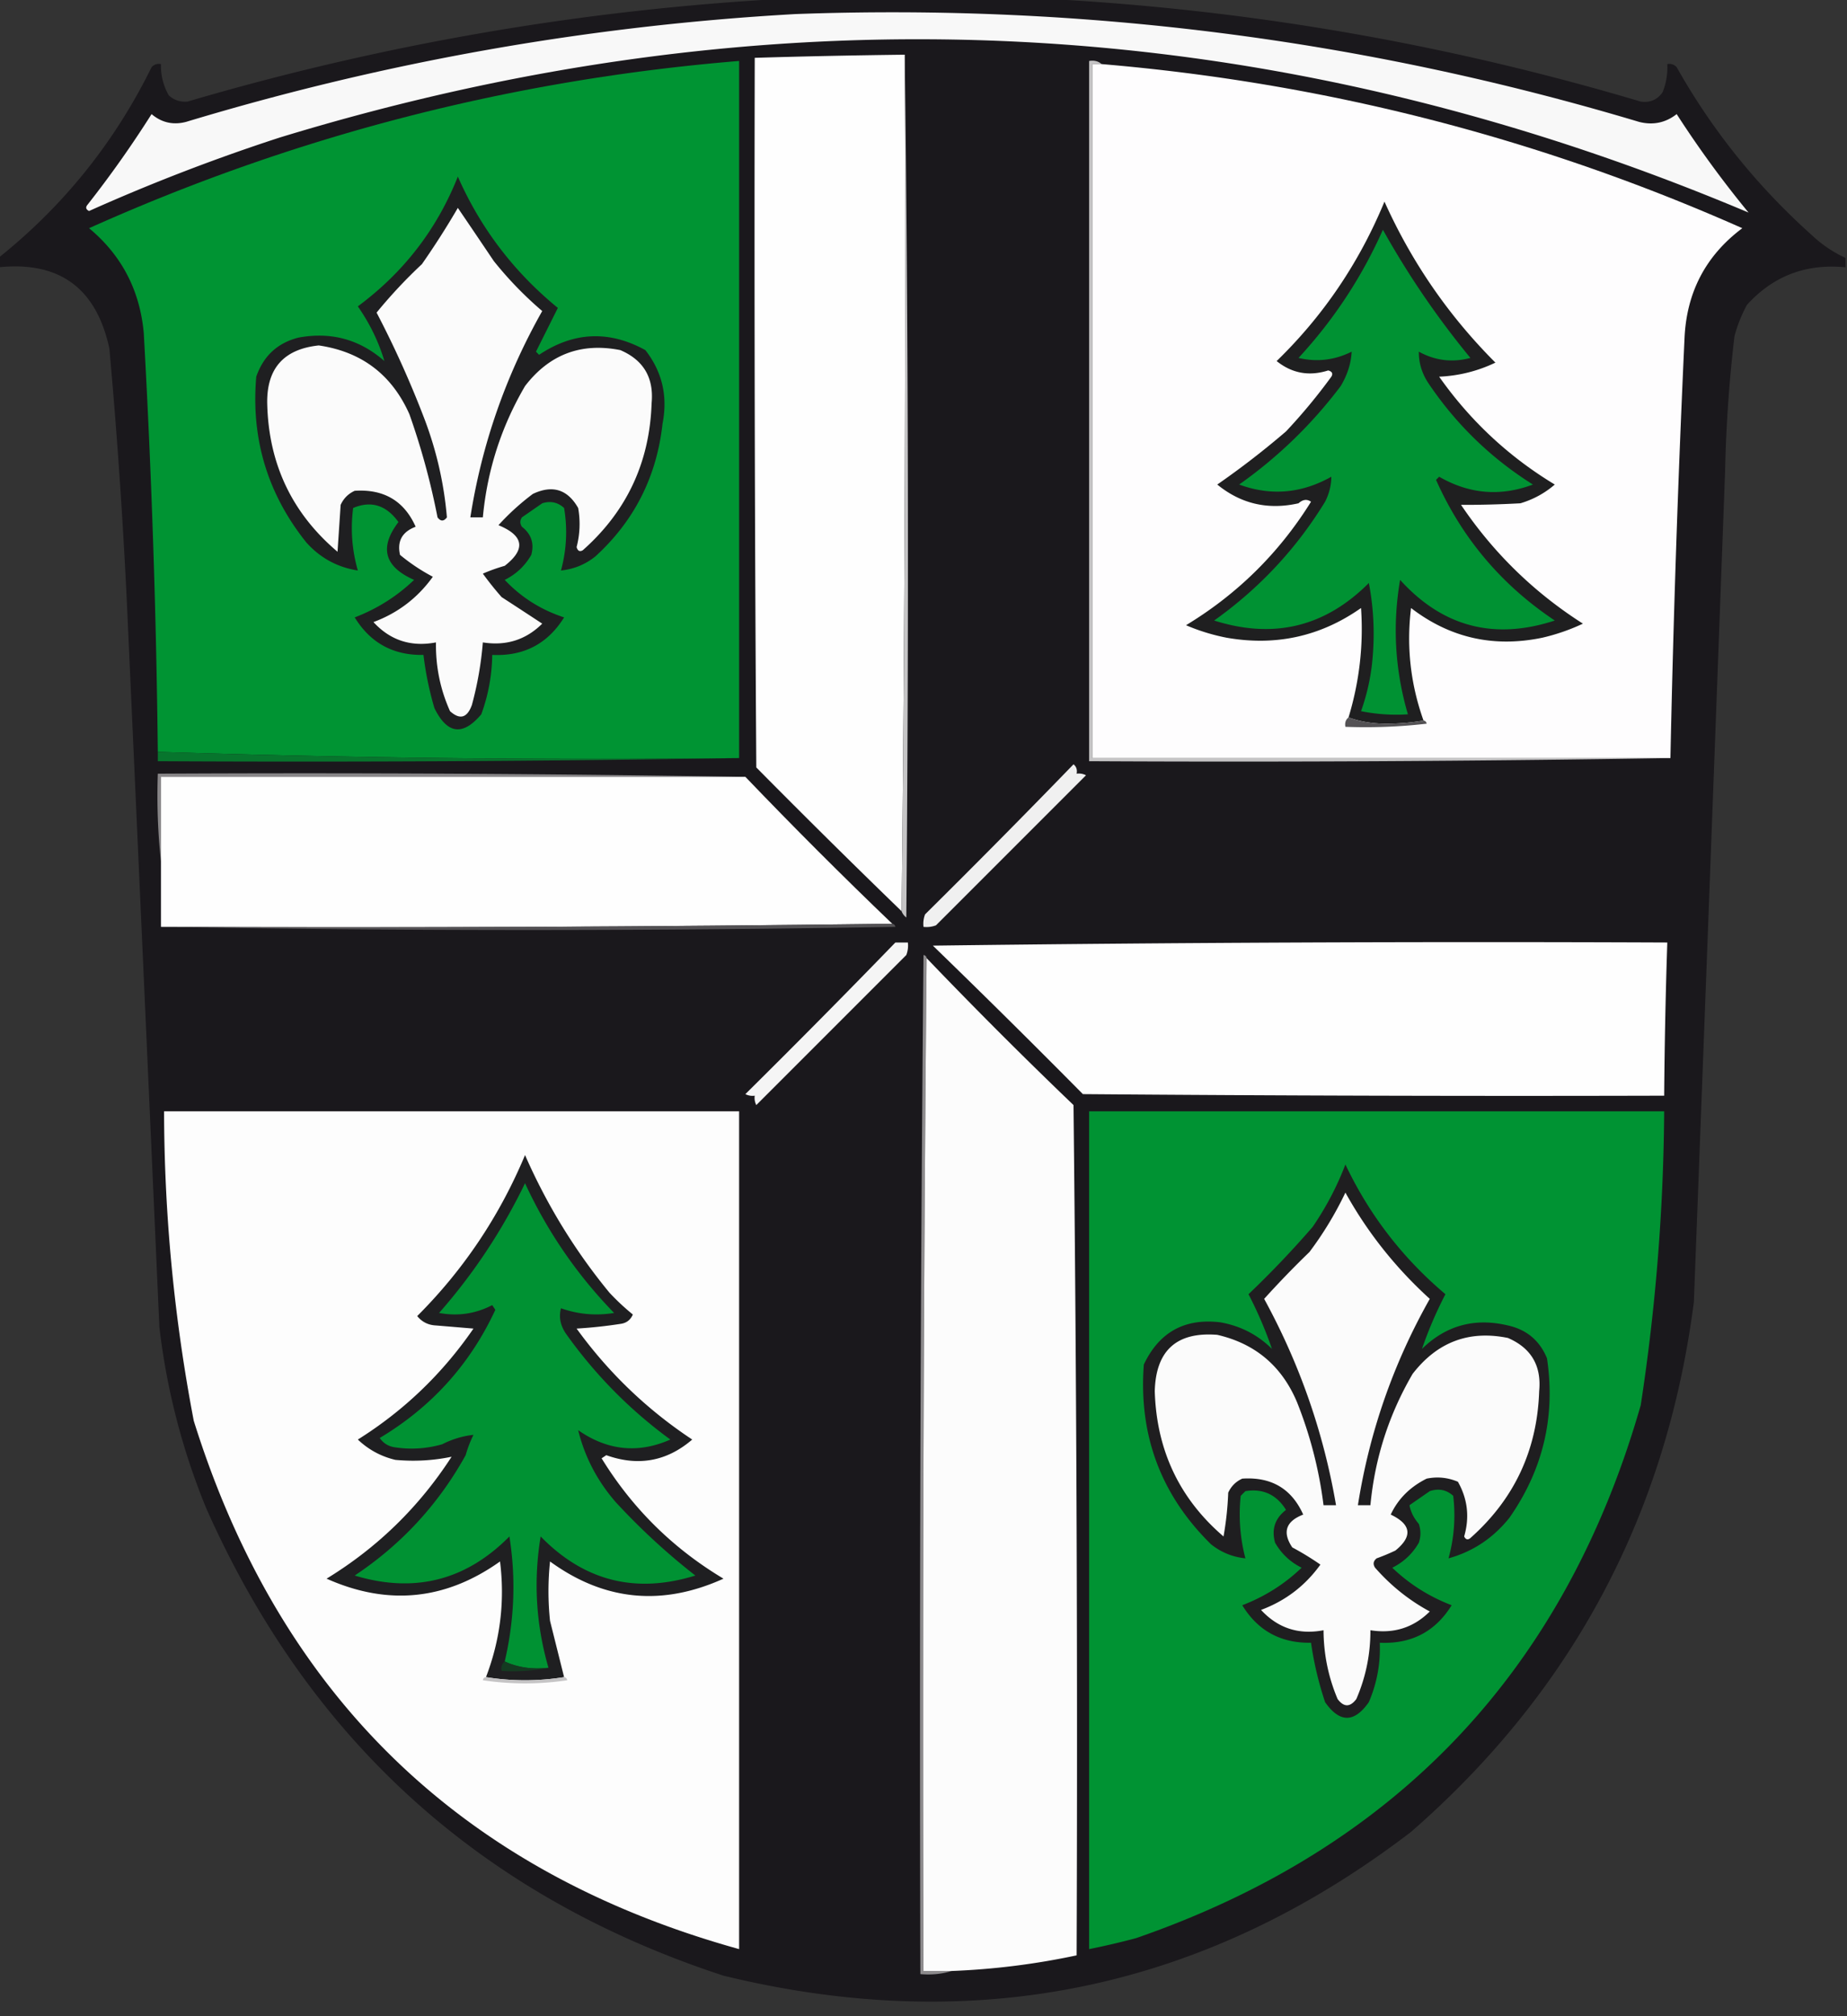<svg xmlns="http://www.w3.org/2000/svg" width="591" height="645" style="shape-rendering:geometricPrecision;text-rendering:geometricPrecision;image-rendering:optimizeQuality;fill-rule:evenodd;clip-rule:evenodd"><rect width="100%" height="100%" fill="#333333" stroke="none"/><path style="opacity:.988" fill="#1a181c" d="M252.5-.5h80c65.377 3.258 129.543 14.258 192.5 33 2.981.419 5.314-.581 7-3a21.339 21.339 0 0 0 1.5-9c1.175-.219 2.175.114 3 1 11.332 20.118 25.665 37.951 43 53.5 3.292 3.138 6.958 5.638 11 7.5v3c-12.601-1.236-23.101 2.764-31.5 12a45.892 45.892 0 0 0-4 10 444.433 444.433 0 0 0-3 43c-3.286 88.669-6.619 177.335-10 266-8.796 68.1-38.962 124.6-90.5 169.5-65.778 50.357-139.111 65.691-220 46C154.222 606.726 99.055 556.892 66 482.5a218.755 218.755 0 0 1-15-58c-3.305-74.33-6.639-148.664-10-223a1924.39 1924.39 0 0 0-6-90c-4.162-19.348-15.996-28.015-35.5-26v-3c20.832-16.633 37.166-36.967 49-61 .825-.886 1.825-1.219 3-1-.092 3.559.742 6.892 2.5 10 1.648 1.528 3.648 2.195 6 2 62.991-18.526 127.158-29.526 192.5-33z"/><path style="opacity:1" fill="#f8f8f8" d="M254.5 4.5c91.98-3.355 181.98 8.145 270 34.5 4.45 1.114 8.45.28 12-2.5a335.951 335.951 0 0 0 23 31.5C405.908 3.205 249.241-4.795 89.5 44a613.322 613.322 0 0 0-61 23.5c-1.021-.502-1.188-1.168-.5-2a348.224 348.224 0 0 0 20.5-29c3.21 2.722 6.876 3.556 11 2.5 63.764-19.271 128.764-30.771 195-34.5z"/><path style="opacity:1" fill="#fefefe" d="M289.5 17.5c.333 91.502-.001 182.835-1 274a3020.395 3020.395 0 0 1-46.5-46c-.5-75.666-.667-151.333-.5-227 15.996-.481 31.996-.815 48-1z"/><path style="opacity:1" fill="#c5c4c5" d="M289.5 17.5c1.166 91.832 1.332 183.832.5 276-.717-.544-1.217-1.211-1.5-2 .999-91.165 1.333-182.498 1-274zM352.5 20.5h-3v222h185a8652.959 8652.959 0 0 1-186 1v-224c1.599-.268 2.932.066 4 1z"/><path style="opacity:1" fill="#009433" d="M236.5 242.5c-62.215.657-124.215-.01-186-2a2998.03 2998.03 0 0 0-4.5-134C44.747 92.823 38.914 81.657 28.5 73c66.207-29.719 135.541-47.552 208-53.5v223z"/><path style="opacity:1" fill="#fefdfe" d="M352.5 20.5c71.34 6.031 139.673 23.531 205 52.5-11.755 8.797-17.922 20.63-18.5 35.5a5263.197 5263.197 0 0 0-4.5 134h-185v-222h3z"/><path style="opacity:1" fill="#1f1f21" d="M146.5 56.5c7.262 16.49 17.928 30.49 32 42l-7 14 1 1c11.054-7.385 22.388-7.885 34-1.5 5.382 6.896 7.216 14.729 5.5 23.5-1.86 16.952-9.027 31.119-21.5 42.5-3.226 2.575-6.893 4.075-11 4.5 1.798-6.629 2.131-13.295 1-20-2.027-1.839-4.36-2.339-7-1.5l-6.5 4.5c-.667 1-.667 2 0 3 3.001 2.346 4.001 5.346 3 9-2.026 3.526-4.859 6.193-8.5 8 5.269 5.586 11.602 9.586 19 12-5.263 8.466-12.929 12.466-23 12a57.16 57.16 0 0 1-3.5 19c-5.918 7.02-10.918 6.353-15-2a103.425 103.425 0 0 1-3.5-17c-9.632.185-16.965-3.815-22-12 7.181-2.752 13.514-6.752 19-12-9.537-4.202-11.204-10.369-5-18.5-3.916-5.423-8.749-6.923-14.5-4.5-.872 6.794-.372 13.461 1.5 20-6.555-1.028-12.055-4.028-16.5-9-12.383-15.488-17.717-33.154-16-53 2.297-6.633 6.797-10.8 13.5-12.5 10.429-1.936 19.595.564 27.5 7.5-1.829-6.163-4.663-11.996-8.5-17.5 14.658-10.844 25.324-24.678 32-41.5z"/><path style="opacity:1" fill="#1f1f20" d="M455.5 230.5c-3.819.666-7.819.999-12 1-4.393-.009-8.393-.676-12-2 3.482-11.472 4.816-23.138 4-35-12.931 9.088-27.265 12.255-43 9.5a63.585 63.585 0 0 1-13-4c16.476-9.976 29.81-23.143 40-39.5-1.29-.908-2.623-.741-4 .5-9.742 2.198-18.409.198-26-6a270.137 270.137 0 0 0 22-17 180.773 180.773 0 0 0 14.5-17.5c.591-.983.257-1.65-1-2-6.104 1.937-11.604.937-16.5-3 14.939-14.504 26.439-31.504 34.5-51 8.711 19.368 20.545 36.535 35.5 51.5-5.668 2.716-11.668 4.216-18 4.5 9.944 14.112 22.277 25.612 37 34.5-3.218 2.777-6.885 4.777-11 6-6.457.356-12.79.523-19 .5 10.378 15.378 23.378 28.045 39 38a64.57 64.57 0 0 1-13 4.5c-15.553 3.232-29.553.065-42-9.5-1.506 12.301-.173 24.301 4 36z"/><path style="opacity:1" fill="#fbfbfb" d="M146.5 66.5c3.81 5.6 7.644 11.268 11.5 17a117.359 117.359 0 0 0 15.5 16c-11.676 20.668-19.343 42.668-23 66h4c1.393-15.013 5.893-29.013 13.5-42 7.797-10.15 17.964-13.983 30.5-11.5 7.433 3.192 10.766 8.859 10 17-.622 18.89-7.955 34.556-22 47-.983.591-1.65.257-2-1a29.13 29.13 0 0 0 .5-12.5c-3.392-5.967-8.226-7.467-14.5-4.5a77.742 77.742 0 0 0-11 10c8.136 3.368 8.803 7.701 2 13a56.268 56.268 0 0 0-7 2.5 102.18 102.18 0 0 0 6 7.5c4.403 2.859 8.737 5.692 13 8.5-5.218 5.183-11.552 7.183-19 6a110.04 110.04 0 0 1-3.5 20c-1.508 4.174-3.841 4.841-7 2-3.123-6.968-4.623-14.301-4.5-22-7.952 1.516-14.618-.651-20-6.5 7.811-2.905 14.144-7.738 19-14.5a61.172 61.172 0 0 1-10.5-7c-.986-4.373.681-7.373 5-9-3.686-8.271-10.186-12.104-19.5-11.5-2.052.93-3.552 2.43-4.5 4.5l-1 15c-14.584-12.339-22.084-28.172-22.5-47.5-.18-11.156 5.32-17.323 16.5-18.5 13.707 2.019 23.373 9.352 29 22a231.002 231.002 0 0 1 9 33c1 1.333 2 1.333 3 0-.902-10.613-3.236-20.946-7-31a319.423 319.423 0 0 0-15.5-34.5A158.276 158.276 0 0 1 135 84.5a257.405 257.405 0 0 0 11.5-18z"/><path style="opacity:1" fill="#009233" d="M442.5 73.5a276.053 276.053 0 0 0 28 41c-5.775 1.539-11.275.873-16.5-2-.036 3.565.964 6.898 3 10 8.878 13.212 20.045 24.045 33.5 32.5-10.363 3.893-20.363 3.06-30-2.5l-1 1c8.279 18.62 20.946 33.62 38 45-19.4 6.354-35.9 2.02-49.5-13-2.477 14.527-1.644 28.86 2.5 43a57.15 57.15 0 0 1-15-1 67.298 67.298 0 0 0 3.5-15c.967-8.83.633-17.497-1-26-13.982 14.035-30.482 18.035-49.5 12 14.445-10.276 26.278-22.943 35.5-38 1.314-2.589 1.981-5.256 2-8-9.55 5.375-19.383 6.208-29.5 2.5 12.46-8.793 23.293-19.293 32.5-31.5 2.155-3.619 3.322-7.285 3.5-11-5.457 2.717-11.124 3.384-17 2 11.257-12.182 20.257-25.849 27-41z"/><path style="opacity:1" fill="#545255" d="M431.5 229.5c3.607 1.324 7.607 1.991 12 2 4.181-.001 8.181-.334 12-1 .543.06.876.393 1 1a169.926 169.926 0 0 1-26 1c-.237-1.291.096-2.291 1-3z"/><path style="opacity:1" fill="#07752d" d="M50.5 240.5a4350.273 4350.273 0 0 0 186 2 8652.959 8652.959 0 0 1-186 1v-3z"/><path style="opacity:1" fill="#f0f0f0" d="M343.5 244.5c.904.709 1.237 1.709 1 3a4.934 4.934 0 0 1 3 .5l-48 48a8.43 8.43 0 0 1-4 .5 8.43 8.43 0 0 1 .5-4 3219.589 3219.589 0 0 0 47.5-48z"/><path style="opacity:1" fill="#898789" d="M238.5 248.5h-187v27c-.994-9.152-1.327-18.485-1-28a8840.16 8840.16 0 0 1 188 1z"/><path style="opacity:1" fill="#fefefe" d="M238.5 248.5c15.333 16 31 31.667 47 47-77.832.999-155.832 1.333-234 1v-48h187z"/><path style="opacity:1" fill="#535154" d="M285.5 295.5c.543.06.876.393 1 1a6910.527 6910.527 0 0 1-235 0c78.168.333 156.168-.001 234-1z"/><path style="opacity:1" fill="#f5f5f5" d="M286.5 301.5h4a8.43 8.43 0 0 1-.5 4l-48 48a4.934 4.934 0 0 1-.5-3 4.934 4.934 0 0 1-3-.5 3282.459 3282.459 0 0 0 48-48.5z"/><path style="opacity:1" fill="#fefefe" d="M298.5 302.5c78.165-.999 156.498-1.333 235-1-.54 16.328-.873 32.661-1 49-62.001.167-124.001 0-186-.5a3219.589 3219.589 0 0 0-48-47.5z"/><path style="opacity:1" fill="#8d8b8d" d="M296.5 306.5a26250.443 26250.443 0 0 0-1 324h9c-3.125.979-6.458 1.313-10 1-.333-108.669 0-217.335 1-326 .607.124.94.457 1 1z"/><path style="opacity:1" fill="#fcfcfc" d="M296.5 306.5a1561.394 1561.394 0 0 0 47 47c1 90.664 1.333 181.331 1 272a234.33 234.33 0 0 1-40 5h-9c-.333-108.168.001-216.168 1-324z"/><path style="opacity:1" fill="#fdfdfd" d="M52.5 355.5h184v268c-88.806-24.639-146.973-80.972-174.5-169a532.009 532.009 0 0 1-9.5-99z"/><path style="opacity:1" fill="#009333" d="M348.5 355.5h184a647.847 647.847 0 0 1-7.5 94c-24.322 84.826-78.155 141.659-161.5 170.5a242.371 242.371 0 0 1-15 3.5v-268z"/><path style="opacity:1" fill="#1f1f21" d="M180.5 536.5a78.644 78.644 0 0 1-25 0c4.582-11.936 6.082-24.27 4.5-37-17.431 12.4-35.931 14.234-55.5 5.5 16.287-9.954 29.621-22.954 40-39-5.889 1.23-11.889 1.564-18 1-4.591-1.095-8.591-3.262-12-6.5 14.74-9.239 27.074-21.072 37-35.5l-12-1c-2.474-.113-4.474-1.113-6-3 14.846-14.84 26.346-32.007 34.5-51.5 7.017 15.988 16.017 30.655 27 44a74.048 74.048 0 0 0 7.5 7c-.77 1.772-2.103 2.772-4 3-4.637.72-9.303 1.22-14 1.5 10.205 14.093 22.538 25.926 37 35.5-8.134 6.988-17.301 8.655-27.5 5l-1.5 1c9.857 16.024 22.857 28.857 39 38.5-19.71 8.924-38.21 7.091-55.5-5.5a90.455 90.455 0 0 0 0 19l4.5 18z"/><path style="opacity:1" fill="#1f1e20" d="M430.5 372.5c7.653 16.129 18.319 29.962 32 41.5-2.977 5.771-5.477 11.604-7.5 17.5 7.71-7.528 16.877-10.028 27.5-7.5 6.001 1.336 10.168 4.836 12.5 10.5 2.777 18.561-1.223 35.561-12 51-5.176 6.492-11.676 10.825-19.5 13 1.799-6.55 2.299-13.217 1.5-20-2.153-1.944-4.653-2.444-7.5-1.5l-6.5 4.5c.398 2.131 1.398 4.131 3 6 .667 2 .667 4 0 6-2.026 3.526-4.859 6.193-8.5 8 5.462 5.239 11.795 9.239 19 12-5.224 8.447-12.891 12.447-23 12 .269 6.591-.897 12.925-3.5 19-4.667 6.667-9.333 6.667-14 0a108.34 108.34 0 0 1-4.5-19c-9.671.167-17.004-3.833-22-12 7.181-2.752 13.514-6.752 19-12-3.641-1.807-6.474-4.474-8.5-8-1.202-4.293-.035-7.793 3.5-10.5-3.049-4.901-7.383-6.901-13-6l-1.5 1.5a55.504 55.504 0 0 0 1.5 20c-4.107-.425-7.774-1.925-11-4.5-16.029-15.741-23.195-34.908-21.5-57.5 4.921-10.377 13.088-14.877 24.5-13.5 6.423 1.134 11.923 3.968 16.5 8.5-2.023-5.896-4.523-11.729-7.5-17.5a312.148 312.148 0 0 0 20.5-21.5 95.411 95.411 0 0 0 10.5-20z"/><path style="opacity:1" fill="#009233" d="M175.5 533.5c-5.119.603-9.785-.064-14-2 3.111-13.332 3.611-26.665 1.5-40-13.92 14.09-30.42 18.257-49.5 12.5 14.976-9.975 26.81-22.808 35.5-38.5a38.026 38.026 0 0 1 2.5-6.5c-3.424.361-6.758 1.361-10 3a35.063 35.063 0 0 1-15 1c-2.118-.26-3.784-1.26-5-3 16.584-9.913 28.918-23.58 37-41l-1-1.5c-5.36 2.776-11.026 3.61-17 2.5 11.029-12.546 20.196-26.379 27.5-41.5 7.154 15.484 16.654 29.318 28.5 41.5-5.82.95-11.487.45-17-1.5-.718 2.742-.218 5.409 1.5 8 9.34 13.173 20.507 24.507 33.5 34-10.279 4.544-20.113 3.544-29.5-3 2.114 8.558 6.114 16.225 12 23 7.9 8.569 16.4 16.403 25.5 23.5-19.12 5.928-35.62 1.762-49.5-12.5-2.34 14.175-1.507 28.175 2.5 42z"/><path style="opacity:1" fill="#fbfbfb" d="M430.5 381.5c7.055 12.72 16.055 24.054 27 34-11.656 20.636-19.323 42.636-23 66h4c1.418-15.012 5.918-29.012 13.5-42 7.886-10.204 18.053-14.038 30.5-11.5 7.443 3.216 10.777 8.883 10 17-.616 18.865-7.95 34.532-22 47-.832.688-1.498.521-2-.5 1.78-6.158 1.113-11.991-2-17.5-3.238-1.368-6.572-1.701-10-1-5.311 2.643-9.144 6.477-11.5 11.5 6.581 3.136 7.081 6.969 1.5 11.5a66.615 66.615 0 0 1-6 2.5c-1.083.865-1.249 1.865-.5 3 5.052 5.759 10.885 10.426 17.5 14-5.218 5.183-11.552 7.183-19 6 .025 7.671-1.475 15.005-4.5 22-2 2.667-4 2.667-6 0-2.961-7.005-4.461-14.338-4.5-22-7.913 1.517-14.58-.65-20-6.5 7.811-2.905 14.144-7.738 19-14.5a91.005 91.005 0 0 0-9-5.5c-3.242-4.848-2.075-8.348 3.5-10.5-3.712-8.282-10.212-12.115-19.5-11.5-2.052.93-3.552 2.43-4.5 4.5a100.292 100.292 0 0 1-1.5 14c-14.111-12.108-21.444-27.608-22-46.5.357-13.024 7.023-19.024 20-18 12.14 2.803 20.64 9.97 25.5 21.5a133.548 133.548 0 0 1 8.5 33h4c-3.978-23.227-11.645-45.227-23-66a307.286 307.286 0 0 1 14.5-15 111.037 111.037 0 0 0 11.5-19z"/><path style="opacity:1" fill="#143b21" d="M161.5 531.5c4.215 1.936 8.881 2.603 14 2-4.805.987-9.805 1.321-15 1-.237-1.291.096-2.291 1-3z"/><path style="opacity:1" fill="#c5c4c5" d="M155.5 536.5a78.644 78.644 0 0 0 25 0c.543.06.876.393 1 1-9 1.333-18 1.333-27 0 .124-.607.457-.94 1-1z"/></svg>